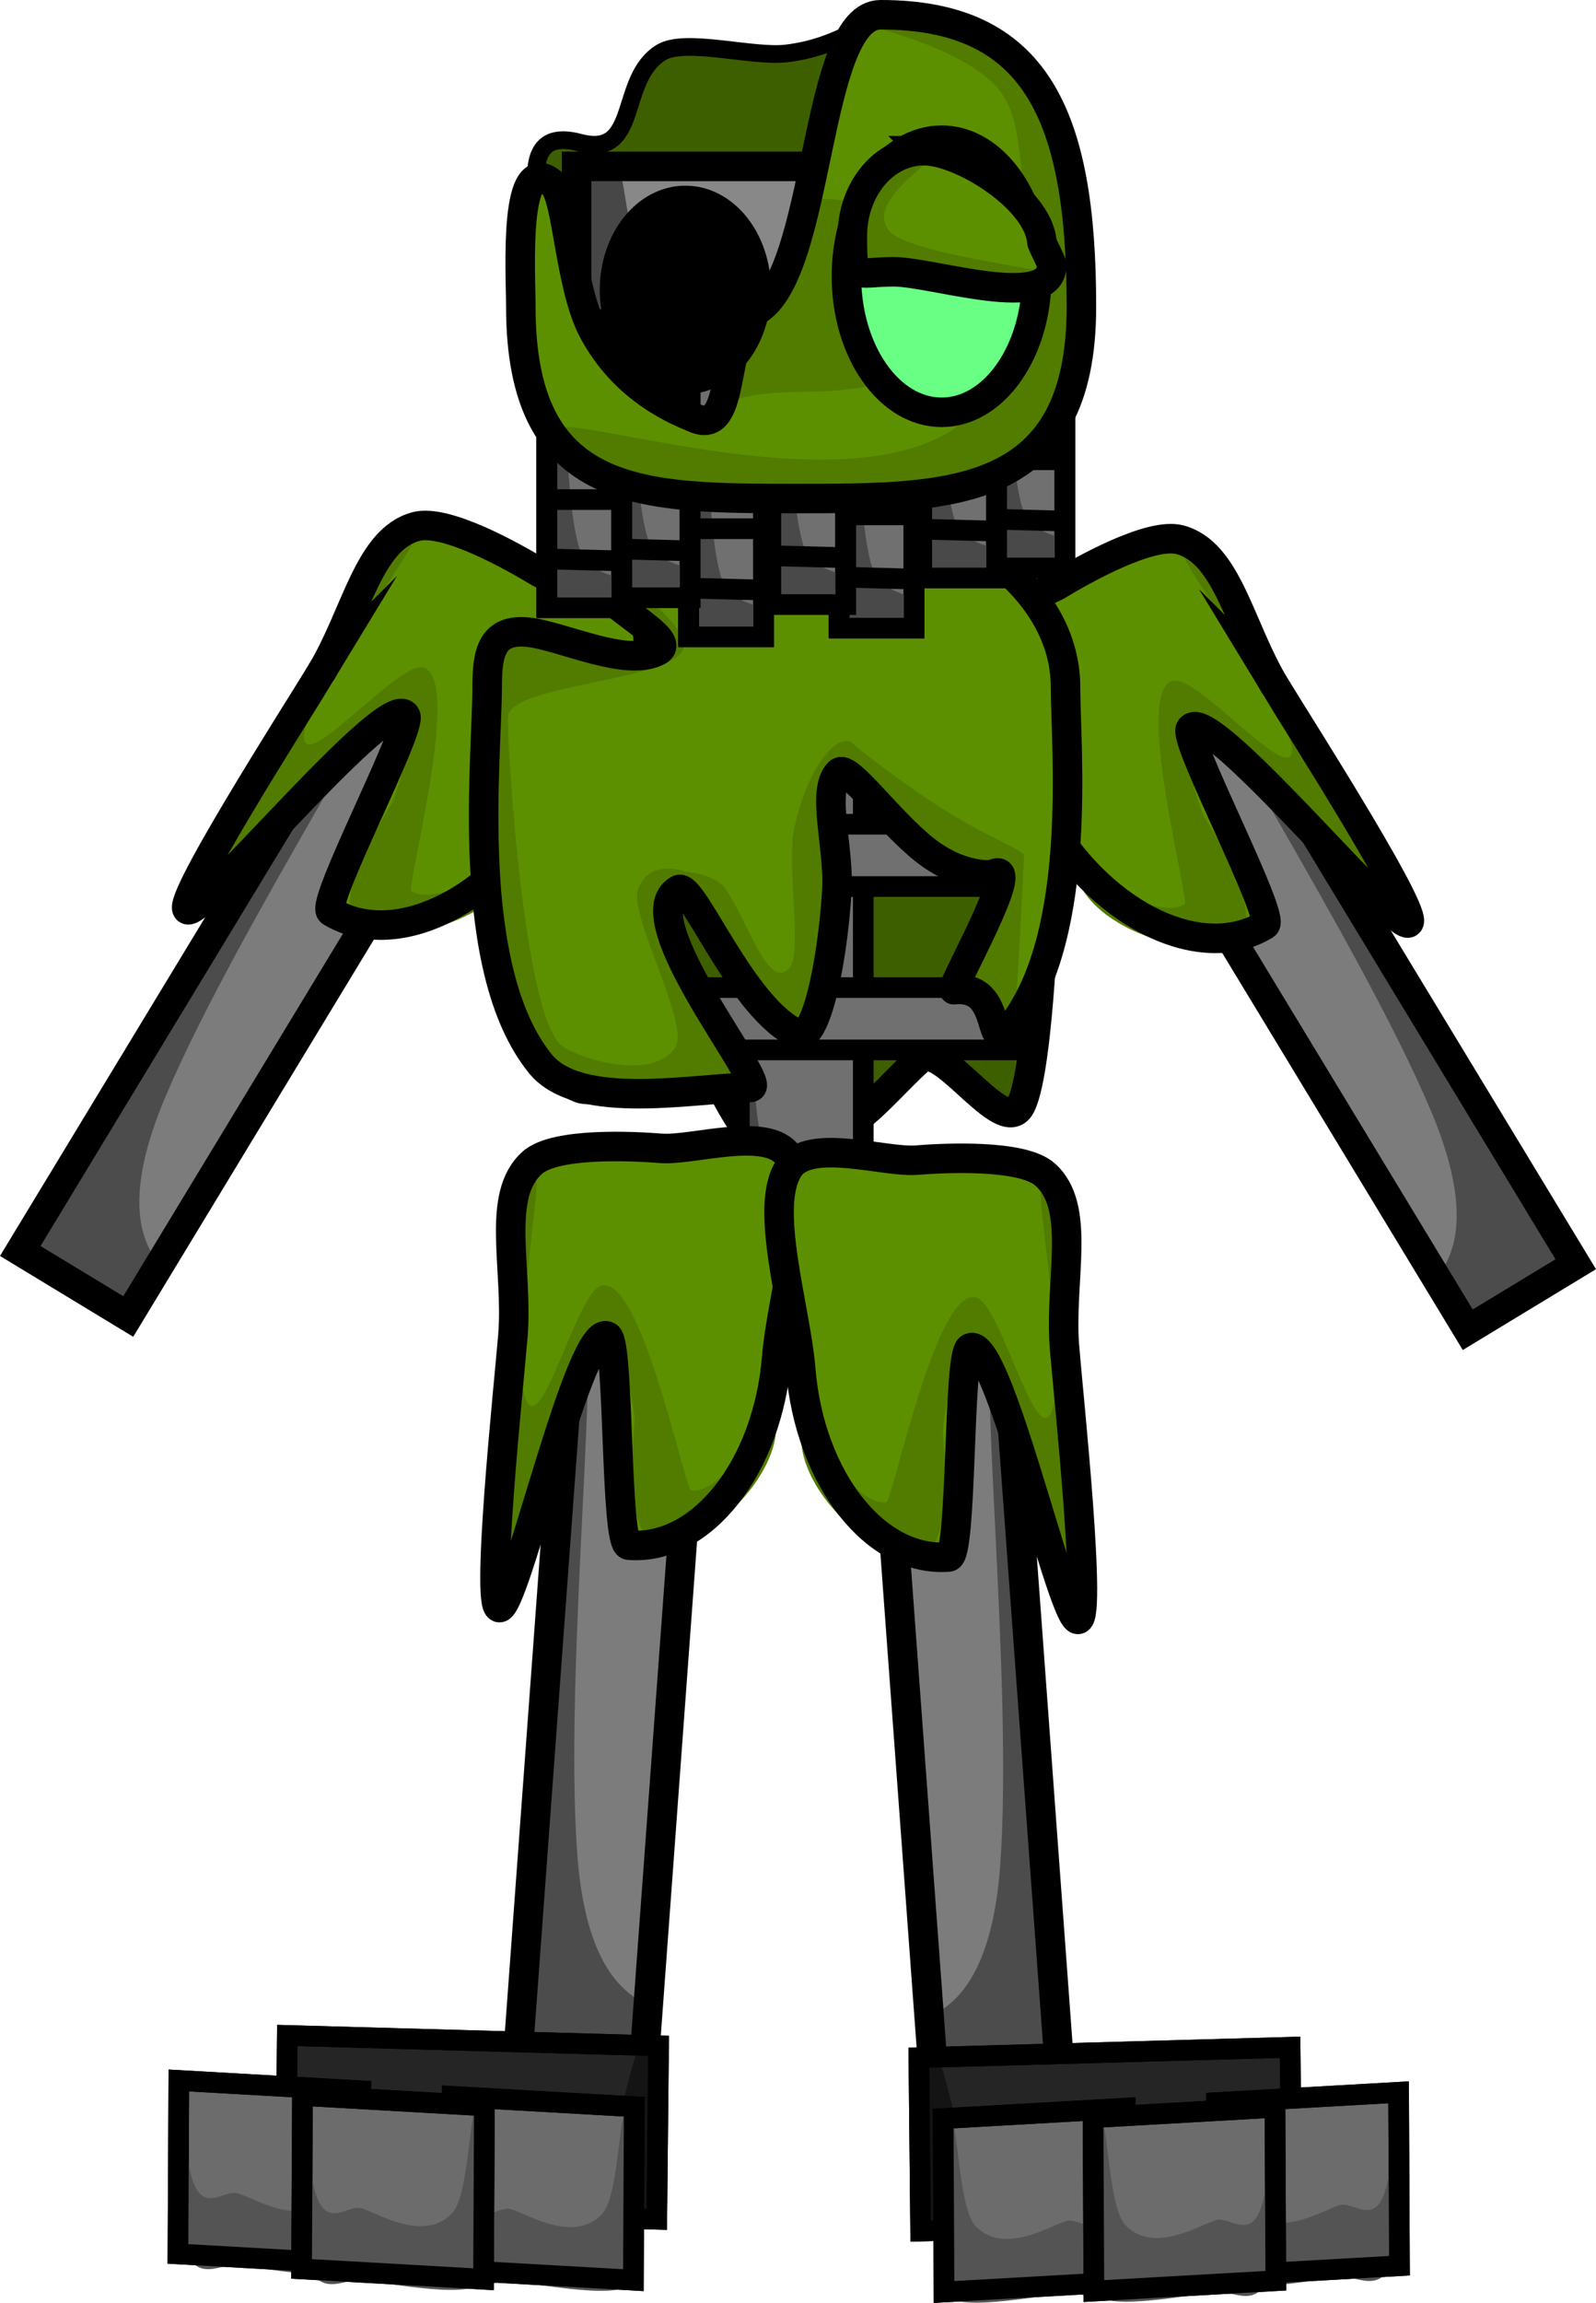 <svg version="1.1" xmlns="http://www.w3.org/2000/svg" xmlns:xlink="http://www.w3.org/1999/xlink" width="270.462" height="389.994" viewBox="0,0,270.462,389.994"><g transform="translate(-104.769,16.225)"><g data-paper-data="{&quot;isPaintingLayer&quot;:true}" fill-rule="nonzero" stroke-linejoin="miter" stroke-miterlimit="10" stroke-dasharray="" stroke-dashoffset="0" style="mix-blend-mode: normal"><g stroke-linecap="butt"><g><path d="M108.203,195.628l63.833,-105.282l18.299,11.095l-63.833,105.282z" fill="#7c7c7c" stroke="#000000" stroke-width="0"/><path d="M111.988,187.447c2.896,-4.776 57.131,-101.631 62.669,-98.274c3.042,1.844 -29.788,51.597 -41.959,80.586c-9.986,23.786 0.649,27.694 -0.656,29.846c-2.896,4.776 -9.733,5.926 -15.27,2.569c-5.538,-3.357 -7.679,-9.951 -4.783,-14.727z" fill="#4c4c4c" stroke="none" stroke-width="0"/><path d="M108.203,195.628l63.833,-105.282l18.299,11.095l-63.833,105.282z" fill="none" stroke="#000000" stroke-width="5"/></g><g><path d="M159.169,97.722c5.986,-9.873 7.963,-22.649 16.148,-24.792c5.013,-1.313 16.484,5.152 20.507,7.591c4.645,2.816 17.921,4.662 18.735,10.804c1.042,7.863 -11.617,20.711 -17.037,29.649c-9.653,15.921 -26.063,23.622 -36.654,17.2c-2.001,-1.213 13.926,-31.268 12.631,-33.222c-2.872,-4.333 -32.831,32.055 -36.705,32.892c-3.626,0.784 18.592,-33.881 22.376,-40.124z" fill="#5d9000" stroke="#000000" stroke-width="0"/><path d="M171.172,119.799c0.584,-0.963 7.243,-20.14 -0.338,-14.852c-7.412,5.17 -29.054,34.846 -29.576,30.545c-1.248,-10.286 26.717,-55.866 33.052,-59.451c2.048,-1.159 -18.049,26.009 -18.013,32.555c0.034,6.126 15.622,-12.306 19.93,-11.815c7.271,0.828 -2.702,37.301 -1.73,37.891c5.676,3.441 21.301,-9.123 17.23,-2.409c-4.071,6.714 -17.412,11.555 -23.088,8.113c-1.182,-0.717 -3.906,-0.186 -4.326,-1.411c-1.598,-4.659 3.636,-13.848 6.859,-19.164z" fill="#517c00" stroke="none" stroke-width="0"/><path d="M159.169,97.722c5.986,-9.873 7.963,-22.649 16.148,-24.792c5.013,-1.313 16.484,5.152 20.507,7.591c4.645,2.816 17.921,4.662 18.735,10.804c1.042,7.863 -11.617,20.711 -17.037,29.649c-9.653,15.921 -26.063,23.622 -36.654,17.2c-2.001,-1.213 13.926,-31.268 12.631,-33.222c-2.872,-4.333 -32.831,32.055 -36.705,32.892c-3.626,0.784 18.592,-33.881 22.377,-40.124z" fill="none" stroke="#000000" stroke-width="5"/></g></g><g data-paper-data="{&quot;index&quot;:null}" stroke-linecap="butt"><g><path d="M353.498,208.963l-63.833,-105.282l18.299,-11.095l63.833,105.282z" fill="#7c7c7c" stroke="#000000" stroke-width="0"/><path d="M368.012,189.687c2.896,4.776 0.754,11.37 -4.783,14.727c-5.538,3.357 -12.374,2.207 -15.27,-2.569c-1.305,-2.153 9.33,-6.061 -0.656,-29.846c-12.171,-28.989 -45.001,-78.742 -41.959,-80.586c5.538,-3.357 59.773,93.497 62.669,98.274z" fill="#4c4c4c" stroke="none" stroke-width="0"/><path d="M353.498,208.963l-63.833,-105.282l18.299,-11.095l63.833,105.282z" fill="none" stroke="#000000" stroke-width="5"/></g><g><path d="M320.831,99.962c3.785,6.243 26.002,40.908 22.376,40.124c-3.874,-0.837 -33.833,-37.226 -36.705,-32.892c-1.295,1.954 14.632,32.009 12.631,33.222c-10.591,6.421 -27.001,-1.28 -36.654,-17.2c-5.419,-8.938 -18.079,-21.786 -17.037,-29.649c0.814,-6.143 14.09,-7.988 18.735,-10.804c4.023,-2.439 15.494,-8.904 20.507,-7.591c8.184,2.143 10.161,14.919 16.148,24.792z" fill="#5d9000" stroke="#000000" stroke-width="0"/><path d="M308.828,122.039c3.223,5.316 8.457,14.505 6.859,19.164c-0.42,1.225 -3.144,0.695 -4.326,1.411c-5.676,3.441 -19.017,-1.399 -23.088,-8.113c-4.071,-6.714 11.554,5.85 17.23,2.409c0.972,-0.589 -9.001,-37.062 -1.73,-37.891c4.307,-0.491 19.896,17.941 19.93,11.815c0.036,-6.545 -20.061,-33.713 -18.013,-32.555c6.335,3.585 34.3,49.165 33.052,59.451c-0.522,4.301 -22.164,-25.375 -29.576,-30.545c-7.581,-5.288 -0.921,13.889 -0.338,14.852z" fill="#517c00" stroke="none" stroke-width="0"/><path d="M320.831,99.962c3.785,6.243 26.002,40.908 22.377,40.124c-3.874,-0.837 -33.833,-37.226 -36.705,-32.892c-1.295,1.954 14.632,32.009 12.631,33.222c-10.591,6.421 -27.001,-1.28 -36.654,-17.2c-5.419,-8.938 -18.079,-21.786 -17.037,-29.649c0.814,-6.143 14.09,-7.988 18.735,-10.804c4.023,-2.439 15.494,-8.904 20.507,-7.591c8.184,2.143 10.161,14.919 16.148,24.792z" fill="none" stroke="#000000" stroke-width="5"/></g></g><g stroke-linecap="butt"><path d="M189.905,142.782c0,-19.279 23.829,-34.908 46.694,-34.908c22.865,0 45.181,5.936 45.181,25.215c0,4.511 -1.194,35.546 -4.572,38.65c-3.505,3.221 -13.042,-11.826 -16.55,-8.651c-7.558,6.84 -12.097,14.602 -24.06,14.602c-7.403,0 -8.492,-12.24 -14.506,-15.11c-4.827,-2.304 -14.643,7.219 -19.081,5.466c-7.107,-2.808 -13.107,-17.239 -13.107,-25.264z" fill="#3e5f00" stroke="#000000" stroke-width="5"/><g><path d="M229.989,184.284v-74.607h21.003v74.607z" fill="#707070" stroke="#000000" stroke-width="0"/><path d="M228.844,177.121c0,-4.779 -0.421,-57.328 5.378,-57.328c3.877,0 -4.331,37.609 -0.691,55.568c1.805,8.904 17.338,3.421 17.338,5.005c0,4.779 -5.725,5.408 -11.524,5.408c-5.799,0 -10.5,-3.874 -10.5,-8.653z" fill="#474747" stroke="none" stroke-width="0"/><path d="M230.059,184.37v-74.607h21.003v74.607z" fill="none" stroke="#000000" stroke-width="3.5"/></g><g><path d="M200.695,133.897v-10.553h76.444v10.553z" fill="#707070" stroke="#000000" stroke-width="0"/><path d="M216.103,124.775c14.111,0 -15.764,5.319 -2.516,7.86c6.568,1.259 63.104,0.484 63.104,0.708c0,0.676 -20.839,0.765 -41.946,0.765c-21.107,0 -33.55,0.119 -33.55,-0.557c0,-0.676 -6.199,-8.775 14.908,-8.775z" fill="#474747" stroke="none" stroke-width="0"/><path d="M200.951,133.909v-10.553h76.444v10.553z" fill="none" stroke="#000000" stroke-width="3.5"/></g><g><path d="M202.028,161.563v-10.553h76.444v10.553z" fill="#707070" stroke="#000000" stroke-width="0"/><path d="M202.529,161.217c0,-0.676 -6.199,-8.775 14.908,-8.775c14.111,0 -15.764,5.319 -2.516,7.86c6.568,1.259 63.104,0.484 63.104,0.708c0,0.676 -20.839,0.765 -41.946,0.765c-21.107,0 -33.55,0.119 -33.55,-0.557z" fill="#474747" stroke="none" stroke-width="0"/><path d="M202.285,161.575v-10.553h76.444v10.553z" fill="none" stroke="#000000" stroke-width="3.5"/></g><path d="M194.143,90.822c5.685,0.542 16.739,6.061 22.104,3.181c4.447,-2.388 -15.303,-10.241 -12.562,-16.653c2.426,-5.677 27.21,-10.122 32.646,-10.122c27.064,0 49.004,14.716 49.004,32.869c0,10.078 3.023,41.53 -8.835,57.147c-5.042,6.641 -1.07,-6.841 -10.073,-5.861c-0.862,0.094 11.775,-22.093 6.749,-19.59c-0.593,0.295 -5.856,0.513 -11.68,-4.075c-6.224,-4.903 -13.059,-14.597 -14.56,-13.113c-3.083,3.048 0.123,12.813 -0.354,20.137c-0.862,13.237 -3.741,25.371 -6.511,24.187c-9.513,-4.069 -17.926,-25.835 -20.322,-24.481c-8.425,4.758 15.624,33.485 12.164,33.485c-9.108,0 -28.914,4.163 -35.557,-3.995c-13.095,-16.084 -9.031,-51.796 -9.031,-63.84c0,-5.421 0.613,-9.866 6.817,-9.274z" fill="#5d9000" stroke="#000000" stroke-width="0"/><path d="M191.895,157.974c0,-1.944 -6.584,-59.992 -2.27,-64.731c0.317,-0.348 4.649,-0.902 9.49,0.284c6.246,1.53 13.579,4.672 16.75,1.45c1.467,-1.491 -6.47,-8.629 -9.053,-13.737c-2.32,-4.587 0.636,-7.211 2.5,-8.134c16.235,-8.044 39.046,-8.914 41.825,-4.756c1.228,1.837 -39.302,7.334 -40.154,10.82c-0.861,3.523 9.495,9.536 9.66,13.836c0.234,6.087 -29.658,6.484 -29.798,12.189c-0.123,5.009 2.692,50.863 9.141,55.664c3.236,2.409 15.681,5.993 19.255,0.23c2.435,-3.925 -7.881,-22.234 -6.371,-26.643c1.917,-5.595 8.373,-2.938 8.687,-2.938c0.416,0 4.712,0.546 6.271,2.928c3.911,5.975 7.2,17.118 10.703,13.289c2.278,-2.49 -0.505,-17.501 0.83,-23.663c2.609,-12.047 8.361,-16.826 10.213,-14.095c0.107,0.158 8.313,6.692 15.975,11.435c6.606,4.089 12.838,6.412 12.764,7.279c-0.021,0.252 -1.35,28.292 -1.769,28.58c-0.664,0.457 -5.348,-3.345 -6.508,-8.192c-0.897,-3.748 3.177,-10.697 2.955,-14.435c-0.235,-3.972 -4.776,-4.645 -6.164,-5.467c-7.968,-4.716 -16.699,-15.875 -19.462,-13.84c-3.273,2.412 -0.046,9.167 -0.7,14.49c-1.411,11.489 -3.251,23.813 -3.219,24.255c0.098,1.35 -1.445,4.119 -4.514,1.44c-5.968,-5.21 -16.028,-18.945 -19.249,-19.144c-2.969,-0.184 7.41,20.578 7.41,21.607c0,0.288 3.472,6.002 3.42,6.283c-0.844,4.556 -11.864,2.692 -21.019,2.692c-9.72,0 -17.6,-4.018 -17.6,-8.975z" fill="#517c00" stroke="none" stroke-width="0"/><path d="M187.326,100.096c0,-5.421 0.613,-9.866 6.817,-9.274c5.685,0.542 16.739,6.061 22.104,3.181c4.447,-2.388 -15.303,-10.241 -12.562,-16.653c2.426,-5.677 27.21,-10.122 32.646,-10.122c27.064,0 49.004,14.716 49.004,32.869c0,10.078 3.023,41.53 -8.835,57.147c-5.042,6.641 -1.07,-6.841 -10.073,-5.861c-0.862,0.094 11.775,-22.093 6.749,-19.59c-0.593,0.295 -5.856,0.513 -11.68,-4.075c-6.224,-4.903 -13.059,-14.597 -14.56,-13.113c-3.083,3.048 0.123,12.813 -0.354,20.137c-0.862,13.237 -3.741,25.371 -6.511,24.187c-9.513,-4.069 -17.926,-25.835 -20.322,-24.481c-8.425,4.758 15.624,33.485 12.164,33.485c-9.108,0 -28.914,4.163 -35.557,-3.995c-13.095,-16.084 -9.031,-51.796 -9.031,-63.84z" fill="none" stroke="#000000" stroke-width="5"/></g><g><path d="M196.785,30.771c0,-10.168 -6.15,-25.888 5.875,-22.713c10.339,2.73 6.409,-10.796 13.845,-15.288c4.071,-2.459 15.49,0.88 21.216,0.182c9.062,-1.105 12.634,-5.306 16.876,-5.306c21.243,0 19.115,20.209 19.115,43.126c0,22.916 -17.221,41.494 -38.463,41.494c-21.243,0 -38.463,-18.577 -38.463,-41.494z" fill="#3e5f00" stroke="none" stroke-width="0" stroke-linecap="butt"/><path d="M197.123,30.643c0,-10.168 -6.15,-25.888 5.875,-22.713c10.339,2.73 6.409,-10.796 13.845,-15.288c4.071,-2.459 15.49,0.88 21.216,0.182c9.062,-1.105 12.634,-5.306 16.876,-5.306c21.243,0 19.115,20.209 19.115,43.126c0,22.916 -17.221,41.494 -38.463,41.494c-21.243,0 -38.463,-18.577 -38.463,-41.494z" fill="none" stroke="#000000" stroke-width="3" stroke-linecap="butt"/><path d="M202.482,42.521v-30.57h75.989v30.57z" fill="#888888" stroke="#000000" stroke-width="0" stroke-linecap="butt"/><path d="M207.042,10.723c4.482,0 2.674,8.112 5.776,14.24c1.778,3.513 5.653,6.833 9.153,8.586c9.159,4.586 29.828,-4.085 29.828,-1.729c0,4.828 -11.167,8.742 -24.943,8.742c-5.561,0 -14.428,1.46 -18.576,0.382c-6.127,-1.593 -6.367,-6.245 -6.367,-9.123c0,-4.828 -8.647,-21.097 5.128,-21.097z" fill="#474747" stroke="none" stroke-width="0" stroke-linecap="butt"/><path d="M202.482,42.521v-30.57h75.989v30.57z" fill="none" stroke="#000000" stroke-width="5" stroke-linecap="butt"/><g stroke-width="3.5"><path d="M272.498,79.81v-48.679h12.703v48.679z" fill="#707070" stroke="#000000" stroke-linecap="butt"/><path d="M273.957,40.687c2.598,0 1.218,18.407 3.92,28.602c1.503,5.671 8.153,5.253 8.153,6.21c0,2.678 -3.278,4.849 -7.321,4.849c-4.043,0 -7.321,-2.171 -7.321,-4.849c0,-2.678 -1.474,-34.812 2.57,-34.812z" fill="#494949" stroke="none" stroke-linecap="butt"/><path d="M272.551,79.96v-48.679h12.703v48.679z" fill="none" stroke="#000000" stroke-linecap="butt"/><path d="M284.963,72.009l-11.152,-0.291" fill="none" stroke="#000000" stroke-linecap="round"/><path d="M284.478,61.633h-11.249" fill="none" stroke="#000000" stroke-linecap="round"/><path d="M273.424,52.518l11.055,-0.097" fill="none" stroke="#000000" stroke-linecap="round"/><path d="M284.866,45.051l-11.055,-0.291" fill="none" stroke="#000000" stroke-linecap="round"/></g><g stroke-width="3.5"><path d="M260.915,81.512v-48.679h12.703v48.679z" fill="#707070" stroke="#000000" stroke-linecap="butt"/><path d="M259.804,77.202c0,-2.678 -1.474,-34.812 2.57,-34.812c2.598,0 1.218,18.407 3.92,28.602c1.503,5.671 8.153,5.253 8.153,6.21c0,2.678 -3.278,4.849 -7.321,4.849c-4.043,0 -7.321,-2.171 -7.321,-4.849z" fill="#494949" stroke="none" stroke-linecap="butt"/><path d="M260.968,81.662v-48.679h12.703v48.679z" fill="none" stroke="#000000" stroke-linecap="butt"/><path d="M262.229,73.42l11.152,0.291" fill="none" stroke="#000000" stroke-linecap="round"/><path d="M261.647,63.335h11.249" fill="none" stroke="#000000" stroke-linecap="round"/><path d="M261.841,54.22l11.055,-0.097" fill="none" stroke="#000000" stroke-linecap="round"/><path d="M262.229,46.462l11.055,0.291" fill="none" stroke="#000000" stroke-linecap="round"/></g><g stroke-width="3.5"><path d="M246.926,90.002v-50.981h12.703v50.981z" fill="#707070" stroke="#000000" stroke-linecap="butt"/><path d="M248.386,49.03c2.598,0 1.218,19.278 3.92,29.955c1.503,5.94 8.153,5.501 8.153,6.504c0,2.804 -3.278,5.078 -7.321,5.078c-4.043,0 -7.321,-2.273 -7.321,-5.078c0,-2.804 -1.474,-36.458 2.57,-36.458z" fill="#494949" stroke="none" stroke-linecap="butt"/><path d="M246.98,90.16v-50.981h12.703v50.981z" fill="none" stroke="#000000" stroke-linecap="butt"/><path d="M259.392,81.832l-11.152,-0.305" fill="none" stroke="#000000" stroke-linecap="round"/><path d="M258.907,70.966h-11.249" fill="none" stroke="#000000" stroke-linecap="round"/><path d="M247.852,61.419l11.055,-0.102" fill="none" stroke="#000000" stroke-linecap="round"/><path d="M259.295,53.6l-11.055,-0.305" fill="none" stroke="#000000" stroke-linecap="round"/></g><g stroke-width="3.5"><path d="M235.343,86.008v-48.679h12.703v48.679z" fill="#707070" stroke="#000000" stroke-linecap="butt"/><path d="M236.803,46.886c2.598,0 1.218,18.407 3.92,28.602c1.503,5.671 8.153,5.253 8.153,6.21c0,2.678 -3.278,4.849 -7.321,4.849c-4.043,0 -7.321,-2.171 -7.321,-4.849c0,-2.678 -1.474,-34.812 2.57,-34.812z" fill="#494949" stroke="none" stroke-linecap="butt"/><path d="M235.397,86.159v-48.679h12.703v48.679z" fill="none" stroke="#000000" stroke-linecap="butt"/><path d="M236.657,77.916l11.152,0.291" fill="none" stroke="#000000" stroke-linecap="round"/><path d="M247.324,67.831h-11.249" fill="none" stroke="#000000" stroke-linecap="round"/><path d="M247.324,58.619l-11.055,0.097" fill="none" stroke="#000000" stroke-linecap="round"/><path d="M247.712,51.249l-11.055,-0.291" fill="none" stroke="#000000" stroke-linecap="round"/></g><g stroke-width="3.5"><path d="M221.433,91.492v-48.679h12.703v48.679z" fill="#707070" stroke="#000000" stroke-linecap="butt"/><path d="M222.892,52.369c2.598,0 1.218,18.407 3.92,28.602c1.503,5.671 8.153,5.253 8.153,6.21c0,2.678 -3.278,4.849 -7.321,4.849c-4.043,0 -7.321,-2.171 -7.321,-4.849c0,-2.678 -1.474,-34.812 2.57,-34.812z" fill="#494949" stroke="none" stroke-linecap="butt"/><path d="M221.486,91.642v-48.679h12.703v48.679z" fill="none" stroke="#000000" stroke-linecap="butt"/><path d="M233.899,83.691l-11.152,-0.291" fill="none" stroke="#000000" stroke-linecap="round"/><path d="M222.165,73.315h11.249" fill="none" stroke="#000000" stroke-linecap="round"/><path d="M233.414,64.103l-11.055,0.097" fill="none" stroke="#000000" stroke-linecap="round"/><path d="M233.802,56.733l-11.055,-0.291" fill="none" stroke="#000000" stroke-linecap="round"/></g><g stroke-width="3.5"><path d="M208.977,84.855v-48.679h12.703v48.679z" fill="#707070" stroke="#000000" stroke-linecap="butt"/><path d="M210.437,45.732c2.598,0 1.218,18.407 3.92,28.602c1.503,5.671 8.153,5.253 8.153,6.21c0,2.678 -3.278,4.849 -7.321,4.849c-4.043,0 -7.321,-2.171 -7.321,-4.849c0,-2.678 -1.474,-34.812 2.57,-34.812z" fill="#494949" stroke="none" stroke-linecap="butt"/><path d="M209.031,85.005v-48.679h12.703v48.679z" fill="none" stroke="#000000" stroke-linecap="butt"/><path d="M210.291,76.762l11.152,0.291" fill="none" stroke="#000000" stroke-linecap="round"/><path d="M209.709,66.677h11.249" fill="none" stroke="#000000" stroke-linecap="round"/><path d="M209.903,57.562l11.055,-0.097" fill="none" stroke="#000000" stroke-linecap="round"/><path d="M210.291,49.805l11.055,0.291" fill="none" stroke="#000000" stroke-linecap="round"/></g><g stroke-width="3.5"><path d="M197.394,86.556v-48.679h12.703v48.679z" fill="#707070" stroke="#000000" stroke-linecap="butt"/><path d="M198.854,47.434c2.598,0 1.218,18.407 3.92,28.602c1.503,5.671 8.153,5.253 8.153,6.21c0,2.678 -3.278,4.849 -7.321,4.849c-4.043,0 -7.321,-2.171 -7.321,-4.849c0,-2.678 -1.474,-34.812 2.57,-34.812z" fill="#494949" stroke="none" stroke-linecap="butt"/><path d="M197.448,86.707v-48.679h12.703v48.679z" fill="none" stroke="#000000" stroke-linecap="butt"/><path d="M209.86,78.755l-11.152,-0.291" fill="none" stroke="#000000" stroke-linecap="round"/><path d="M209.375,68.379h-11.249" fill="none" stroke="#000000" stroke-linecap="round"/><path d="M198.32,59.264l11.055,-0.097" fill="none" stroke="#000000" stroke-linecap="round"/><path d="M209.763,51.797l-11.055,-0.291" fill="none" stroke="#000000" stroke-linecap="round"/></g><path d="M232.894,36.409c11.031,-6.216 9.744,-50.135 21.097,-50.135c26.234,0 34.038,16.817 34.038,49.423c0,32.606 -22.036,32.5 -48.269,32.5c-26.234,0 -46.731,0.106 -46.731,-32.5c0,-5.705 -1.34,-26.951 5.493,-20.717c2.448,2.233 2.746,17.14 6.712,24.676c5.456,10.368 14.69,13.818 17.299,14.935c7.362,3.149 4.158,-14.686 10.361,-18.182z" fill="#5d9000" stroke="#000000" stroke-width="0" stroke-linecap="butt"/><path d="M229.45,46.544c0,-6.574 2.957,-9.273 8.046,-15.578c1.915,-2.373 -1.141,-13.607 3.731,-13.607c17.815,0 32.257,7.336 32.257,16.385c0,9.049 -14.442,16.385 -32.257,16.385c-17.815,0 -11.776,5.465 -11.776,-3.584z" fill="#517c00" stroke="none" stroke-width="0" stroke-linecap="butt"/><path d="M198.477,56.758c0,-4.231 46.725,12.728 67.313,0.067c5.947,-3.657 18.389,-23.251 13.847,-35.772c-3.162,-8.717 -0.611,-17.867 -7.036,-23.616c-7.915,-7.083 -24.415,-9.801 -21.13,-9.801c11.538,0 27.864,-0.389 32.598,15.996c2.891,10.005 3.491,25.271 1.933,37.244c-0.987,7.584 -4.066,14.459 -4.066,15.883c0,7.352 -18.683,13.312 -41.73,13.312c-23.047,0 -41.73,-5.96 -41.73,-13.312z" fill="#517c00" stroke="none" stroke-width="0" stroke-linecap="butt"/><path d="M232.894,36.409c11.031,-6.216 9.744,-50.135 21.097,-50.135c26.234,0 34.038,16.817 34.038,49.423c0,32.606 -22.036,32.5 -48.269,32.5c-26.234,0 -46.731,0.106 -46.731,-32.5c0,-5.705 -1.34,-26.951 5.493,-20.718c2.448,2.233 2.746,17.14 6.712,24.676c5.456,10.368 14.69,13.818 17.299,14.935c7.362,3.149 4.158,-14.686 10.361,-18.182z" fill="none" stroke="#000000" stroke-width="5" stroke-linecap="butt"/><path d="M264.444,7.156c8.908,0 16.129,10.316 16.129,23.041c0,12.725 -7.221,23.041 -16.129,23.041c-8.908,0 -16.129,-10.316 -16.129,-23.041c0,-12.725 7.221,-23.041 16.129,-23.041z" fill="#69ff84" stroke="#000000" stroke-width="0" stroke-linecap="butt"/><path d="M264.339,7.517c8.908,0 16.129,10.316 16.129,23.041c0,12.725 -7.221,23.041 -16.129,23.041c-8.908,0 -16.129,-10.316 -16.129,-23.041c0,-12.725 7.221,-23.041 16.129,-23.041z" fill="none" stroke="#000000" stroke-width="5" stroke-linecap="butt"/><path d="M249.747,24.035c0,-7.982 5.427,-14.453 12.122,-14.453c6.325,0 19.444,8.107 19.999,15.477c0.032,0.431 1.681,3.431 1.681,3.872c0,7.982 -20.113,1.166 -26.808,1.166c-6.695,0 -6.993,1.921 -6.993,-6.061z" fill="#5d9000" stroke="#000000" stroke-width="0" stroke-linecap="butt"/><path d="M262.07,9.22c5.165,0 -11.147,7.672 -6.711,13.539c3.06,4.047 27.942,6.666 27.942,7.632c0,2.365 -10.091,-0.181 -18.818,-0.181c-8.728,0 -15.803,-1.917 -15.803,-4.282c0,-2.365 4.662,-16.707 13.39,-16.707z" fill="#517c00" stroke="none" stroke-width="0" stroke-linecap="butt"/><path d="M261.332,9.287c6.325,0 19.444,8.107 19.999,15.477c0.032,0.431 1.681,3.431 1.681,3.872c0,7.982 -20.113,1.166 -26.808,1.166c-6.695,0 -6.993,1.921 -6.993,-6.061c0,-7.982 5.427,-14.453 12.122,-14.453z" fill="none" stroke="#000000" stroke-width="5" stroke-linecap="butt"/><path d="M220.912,17.717c6.63,0 12.005,6.784 12.005,15.152c0,8.368 -5.375,15.152 -12.005,15.152c-6.63,0 -12.005,-6.784 -12.005,-15.152c0,-8.368 5.375,-15.152 12.005,-15.152z" fill="#000000" stroke="#000000" stroke-width="5" stroke-linecap="butt"/></g><g stroke-linecap="butt"><g><path d="M192.532,331.966l9.014,-122.791l21.342,1.567l-9.014,122.791z" fill="#7c7c7c" stroke="#000000" stroke-width="0"/><path d="M203.348,206.939c3.548,0.26 -3.086,59.498 -0.753,90.852c1.914,25.726 13.164,24.374 12.979,26.884c-0.409,5.571 -5.976,9.702 -12.435,9.228c-6.459,-0.474 -11.363,-5.374 -10.954,-10.945c0.409,-5.571 4.703,-116.494 11.162,-116.019z" fill="#4c4c4c" stroke="none" stroke-width="0"/><path d="M192.532,331.966l9.014,-122.791l21.342,1.567l-9.014,122.791z" fill="none" stroke="#000000" stroke-width="5"/></g><g><path d="M195.025,180.634c3.895,-3.418 17.046,-2.772 21.736,-2.392c5.414,0.439 18.112,-3.854 21.59,1.275c4.452,6.565 -1.117,23.721 -1.962,34.139c-1.505,18.558 -12.732,32.79 -25.077,31.789c-2.332,-0.189 -1.545,-34.194 -3.578,-35.361c-4.508,-2.589 -15.008,43.361 -18.098,45.844c-2.892,2.324 1.458,-38.619 2.047,-45.896c0.933,-11.508 -3.018,-23.817 3.341,-29.398z" fill="#5d9000" stroke="#000000" stroke-width="0"/><path d="M205.35,211.27c-4.313,7.941 -10.381,44.166 -12.773,40.553c-5.721,-8.639 -1.119,-61.916 2.941,-67.957c1.312,-1.953 -4.496,31.337 -1.534,37.174c2.772,5.463 8.461,-17.997 12.532,-19.487c6.873,-2.514 14.282,34.564 15.415,34.656c6.616,0.536 14.963,-17.694 14.329,-9.867c-0.635,7.826 -10.398,18.127 -17.014,17.591c-1.378,-0.112 -3.576,1.582 -4.5,0.675c-3.514,-3.451 -2.948,-14.011 -2.445,-20.208c0.091,-1.122 -2.539,-21.251 -6.951,-13.13z" fill="#517c00" stroke="none" stroke-width="0"/><path d="M195.025,180.634c3.895,-3.418 17.046,-2.772 21.736,-2.392c5.414,0.439 18.112,-3.854 21.59,1.275c4.452,6.565 -1.117,23.721 -1.962,34.139c-1.505,18.558 -12.732,32.79 -25.077,31.789c-2.332,-0.189 -1.545,-34.194 -3.578,-35.361c-4.508,-2.589 -15.008,43.361 -18.098,45.844c-2.891,2.324 1.458,-38.619 2.047,-45.896c0.933,-11.508 -3.018,-23.817 3.341,-29.398z" fill="none" stroke="#000000" stroke-width="5"/></g><g><g><path d="M153.157,357.848l0.303,-29.369l62.908,1.752l-0.303,29.369z" fill="#252525" stroke="#000000" stroke-width="0"/><path d="M153.157,357.848l0.303,-29.369l62.908,1.752l-0.303,29.369z" fill="#252525" stroke="#000000" stroke-width="0"/><path d="M153.157,357.848l0.303,-29.369l62.908,1.752l-0.303,29.369z" fill="none" stroke="#000000" stroke-width="3.5"/><path d="M153.845,330.607c0.022,-2.135 0.942,10.413 4.744,15.263c3.626,4.626 10.033,1.516 14.352,1.636c4.198,0.117 21.96,6.326 32.326,0.872c6.294,-3.312 5.854,-20.176 9.523,-18.693c3.019,1.22 0.836,28.721 0.826,29.71c-0.043,4.171 -33.985,0.603 -42.83,0.357c-5.685,-0.158 -15.281,3.744 -18.988,-5.525c-2.061,-5.154 0.032,-22.13 0.048,-23.621z" fill="#141414" stroke="none" stroke-width="0"/><path d="M153.157,357.848l0.303,-29.369l62.908,1.752l-0.303,29.369z" fill="none" stroke="#000000" stroke-width="3.5"/></g><g><path d="M134.927,365.467l0.148,-29.369l30.829,1.752l-0.148,29.369z" fill="#252525" stroke="#000000" stroke-width="0"/><path d="M134.927,365.467l0.148,-29.369l30.829,1.752l-0.148,29.369z" fill="#6c6c6c" stroke="#000000" stroke-width="0"/><path d="M134.927,365.467l0.148,-29.369l30.829,1.752l-0.148,29.369z" fill="none" stroke="#000000" stroke-width="3.5"/><path d="M137.589,353.489c1.777,4.626 4.917,1.516 7.033,1.636c2.057,0.117 10.762,6.326 15.842,0.872c3.085,-3.312 2.869,-20.176 4.667,-18.693c1.48,1.22 0.41,28.721 0.405,29.71c-0.021,4.171 -16.655,0.603 -20.989,0.357c-2.786,-0.158 -7.489,3.744 -9.305,-5.525c-1.01,-5.154 0.016,-22.13 0.023,-23.621c0.011,-2.135 0.462,10.413 2.325,15.263z" fill="#545454" stroke="none" stroke-width="0"/><path d="M134.927,365.467l0.148,-29.369l30.829,1.752l-0.148,29.369z" fill="none" stroke="#000000" stroke-width="3.5"/></g><g><path d="M181.274,368.165l0.148,-29.369l30.829,1.752l-0.148,29.369z" fill="#252525" stroke="#000000" stroke-width="0"/><path d="M181.274,368.165l0.148,-29.369l30.829,1.752l-0.148,29.369z" fill="#6c6c6c" stroke="#000000" stroke-width="0"/><path d="M181.274,368.165l0.148,-29.369l30.829,1.752l-0.148,29.369z" fill="none" stroke="#000000" stroke-width="3.5"/><path d="M181.611,340.924c0.011,-2.135 0.462,10.413 2.325,15.263c1.777,4.626 4.917,1.516 7.033,1.636c2.057,0.117 10.762,6.326 15.842,0.872c3.085,-3.312 2.869,-20.176 4.667,-18.693c1.48,1.22 0.41,28.721 0.405,29.71c-0.021,4.171 -16.655,0.603 -20.989,0.357c-2.786,-0.158 -7.489,3.744 -9.305,-5.525c-1.01,-5.154 0.016,-22.13 0.023,-23.621z" fill="#545454" stroke="none" stroke-width="0"/><path d="M181.274,368.165l0.148,-29.369l30.829,1.752l-0.148,29.369z" fill="none" stroke="#000000" stroke-width="3.5"/></g><g><path d="M155.878,368.007l0.148,-29.369l30.829,1.752l-0.148,29.369z" fill="#252525" stroke="#000000" stroke-width="0"/><path d="M155.878,368.007l0.148,-29.369l30.829,1.752l-0.148,29.369z" fill="#6c6c6c" stroke="#000000" stroke-width="0"/><path d="M155.878,368.007l0.148,-29.369l30.829,1.752l-0.148,29.369z" fill="none" stroke="#000000" stroke-width="3.5"/><path d="M156.215,340.765c0.011,-2.135 0.462,10.413 2.325,15.263c1.777,4.626 4.917,1.516 7.033,1.636c2.057,0.117 10.762,6.326 15.842,0.872c3.085,-3.312 2.869,-20.176 4.667,-18.693c1.48,1.22 0.41,28.721 0.405,29.71c-0.021,4.171 -16.655,0.603 -20.989,0.357c-2.786,-0.158 -7.489,3.744 -9.305,-5.525c-1.01,-5.154 0.016,-22.13 0.023,-23.621z" fill="#545454" stroke="none" stroke-width="0"/><path d="M155.878,368.007l0.148,-29.369l30.829,1.752l-0.148,29.369z" fill="none" stroke="#000000" stroke-width="3.5"/></g></g></g><g data-paper-data="{&quot;index&quot;:null}" stroke-linecap="butt"><g><path d="M262.978,335.533l-9.014,-122.791l21.342,-1.567l9.014,122.791z" fill="#7c7c7c" stroke="#000000" stroke-width="0"/><path d="M284.667,324.958c0.409,5.571 -4.495,10.471 -10.954,10.945c-6.459,0.474 -12.026,-3.657 -12.435,-9.228c-0.184,-2.511 11.065,-1.158 12.979,-26.884c2.333,-31.354 -4.3,-90.592 -0.753,-90.852c6.459,-0.474 10.753,110.449 11.162,116.019z" fill="#4c4c4c" stroke="none" stroke-width="0"/><path d="M262.978,335.533l-9.014,-122.791l21.342,-1.567l9.014,122.791z" fill="none" stroke="#000000" stroke-width="5"/></g><g><path d="M285.168,212.032c0.59,7.277 4.939,48.22 2.047,45.896c-3.09,-2.483 -13.59,-48.433 -18.098,-45.844c-2.033,1.168 -1.245,35.172 -3.578,35.361c-12.345,1.001 -23.572,-13.232 -25.077,-31.789c-0.845,-10.419 -6.413,-27.574 -1.962,-34.139c3.478,-5.128 16.176,-0.836 21.59,-1.275c4.689,-0.38 17.841,-1.026 21.736,2.392c6.359,5.58 2.408,17.889 3.341,29.398z" fill="#5d9000" stroke="#000000" stroke-width="0"/><path d="M264.552,226.4c0.502,6.197 1.069,16.757 -2.445,20.208c-0.924,0.907 -3.123,-0.786 -4.5,-0.675c-6.616,0.536 -16.379,-9.764 -17.014,-17.591c-0.635,-7.826 7.713,10.404 14.329,9.867c1.133,-0.092 8.543,-37.171 15.415,-34.656c4.071,1.49 9.76,24.949 12.532,19.487c2.962,-5.837 -2.846,-39.127 -1.534,-37.174c4.06,6.042 8.662,59.319 2.941,67.957c-2.392,3.613 -8.46,-32.613 -12.773,-40.553c-4.411,-8.122 -7.042,12.007 -6.951,13.13z" fill="#517c00" stroke="none" stroke-width="0"/><path d="M285.168,212.032c0.59,7.277 4.939,48.22 2.047,45.896c-3.09,-2.483 -13.59,-48.433 -18.098,-45.844c-2.033,1.168 -1.245,35.172 -3.578,35.361c-12.345,1.001 -23.572,-13.232 -25.077,-31.789c-0.845,-10.419 -6.413,-27.574 -1.962,-34.139c3.478,-5.128 16.176,-0.836 21.59,-1.275c4.689,-0.38 17.841,-1.026 21.736,2.392c6.359,5.58 2.408,17.889 3.341,29.398z" fill="none" stroke="#000000" stroke-width="5"/></g><g><g><path d="M260.787,361.6l-0.303,-29.369l62.908,-1.752l0.303,29.369z" fill="#252525" stroke="#000000" stroke-width="0"/><path d="M260.787,361.6l-0.303,-29.369l62.908,-1.752l0.303,29.369z" fill="#252525" stroke="#000000" stroke-width="0"/><path d="M260.787,361.6l-0.303,-29.369l62.908,-1.752l0.303,29.369z" fill="none" stroke="#000000" stroke-width="3.5"/><path d="M323.007,332.607c0.015,1.49 2.109,18.467 0.048,23.621c-3.707,9.27 -13.303,5.367 -18.988,5.525c-8.846,0.246 -42.787,3.814 -42.83,-0.357c-0.01,-0.989 -2.193,-28.49 0.826,-29.71c3.669,-1.483 3.229,15.381 9.523,18.693c10.365,5.454 28.127,-0.755 32.326,-0.872c4.318,-0.12 10.725,2.99 14.352,-1.636c3.802,-4.85 4.722,-17.398 4.744,-15.263z" fill="#141414" stroke="none" stroke-width="0"/><path d="M260.787,361.6l-0.303,-29.369l62.908,-1.752l0.303,29.369z" fill="none" stroke="#000000" stroke-width="3.5"/></g><g><path d="M311.097,369.219l-0.148,-29.369l30.829,-1.752l0.148,29.369z" fill="#252525" stroke="#000000" stroke-width="0"/><path d="M311.097,369.219l-0.148,-29.369l30.829,-1.752l0.148,29.369z" fill="#6c6c6c" stroke="#000000" stroke-width="0"/><path d="M311.097,369.219l-0.148,-29.369l30.829,-1.752l0.148,29.369z" fill="none" stroke="#000000" stroke-width="3.5"/><path d="M341.589,340.226c0.008,1.49 1.033,18.467 0.023,23.621c-1.817,9.27 -6.519,5.367 -9.305,5.525c-4.335,0.246 -20.968,3.814 -20.989,-0.357c-0.005,-0.989 -1.075,-28.49 0.405,-29.71c1.798,-1.483 1.582,15.381 4.667,18.693c5.08,5.454 13.784,-0.755 15.842,-0.872c2.116,-0.12 5.256,2.99 7.033,-1.636c1.863,-4.85 2.314,-17.398 2.325,-15.263z" fill="#545454" stroke="none" stroke-width="0"/><path d="M311.097,369.219l-0.148,-29.369l30.829,-1.752l0.148,29.369z" fill="none" stroke="#000000" stroke-width="3.5"/></g><g><path d="M264.749,371.917l-0.148,-29.369l30.829,-1.752l0.148,29.369z" fill="#252525" stroke="#000000" stroke-width="0"/><path d="M264.749,371.917l-0.148,-29.369l30.829,-1.752l0.148,29.369z" fill="#6c6c6c" stroke="#000000" stroke-width="0"/><path d="M264.749,371.917l-0.148,-29.369l30.829,-1.752l0.148,29.369z" fill="none" stroke="#000000" stroke-width="3.5"/><path d="M295.241,342.924c0.008,1.49 1.033,18.467 0.023,23.621c-1.817,9.27 -6.519,5.367 -9.305,5.525c-4.335,0.246 -20.968,3.814 -20.989,-0.357c-0.005,-0.989 -1.075,-28.49 0.405,-29.71c1.798,-1.483 1.582,15.381 4.667,18.693c5.08,5.454 13.784,-0.755 15.842,-0.872c2.116,-0.12 5.256,2.99 7.033,-1.636c1.863,-4.85 2.314,-17.398 2.325,-15.263z" fill="#545454" stroke="none" stroke-width="0"/><path d="M264.749,371.917l-0.148,-29.369l30.829,-1.752l0.148,29.369z" fill="none" stroke="#000000" stroke-width="3.5"/></g><g><path d="M290.145,371.758l-0.148,-29.369l30.829,-1.752l0.148,29.369z" fill="#252525" stroke="#000000" stroke-width="0"/><path d="M290.145,371.758l-0.148,-29.369l30.829,-1.752l0.148,29.369z" fill="#6c6c6c" stroke="#000000" stroke-width="0"/><path d="M290.145,371.758l-0.148,-29.369l30.829,-1.752l0.148,29.369z" fill="none" stroke="#000000" stroke-width="3.5"/><path d="M320.637,342.765c0.008,1.49 1.033,18.467 0.023,23.621c-1.817,9.27 -6.519,5.367 -9.305,5.525c-4.335,0.246 -20.968,3.814 -20.989,-0.357c-0.005,-0.989 -1.075,-28.49 0.405,-29.71c1.798,-1.483 1.582,15.381 4.667,18.693c5.08,5.454 13.784,-0.755 15.842,-0.872c2.116,-0.12 5.256,2.99 7.033,-1.636c1.863,-4.85 2.314,-17.398 2.325,-15.263z" fill="#545454" stroke="none" stroke-width="0"/><path d="M290.145,371.758l-0.148,-29.369l30.829,-1.752l0.148,29.369z" fill="none" stroke="#000000" stroke-width="3.5"/></g></g></g></g></g></svg>